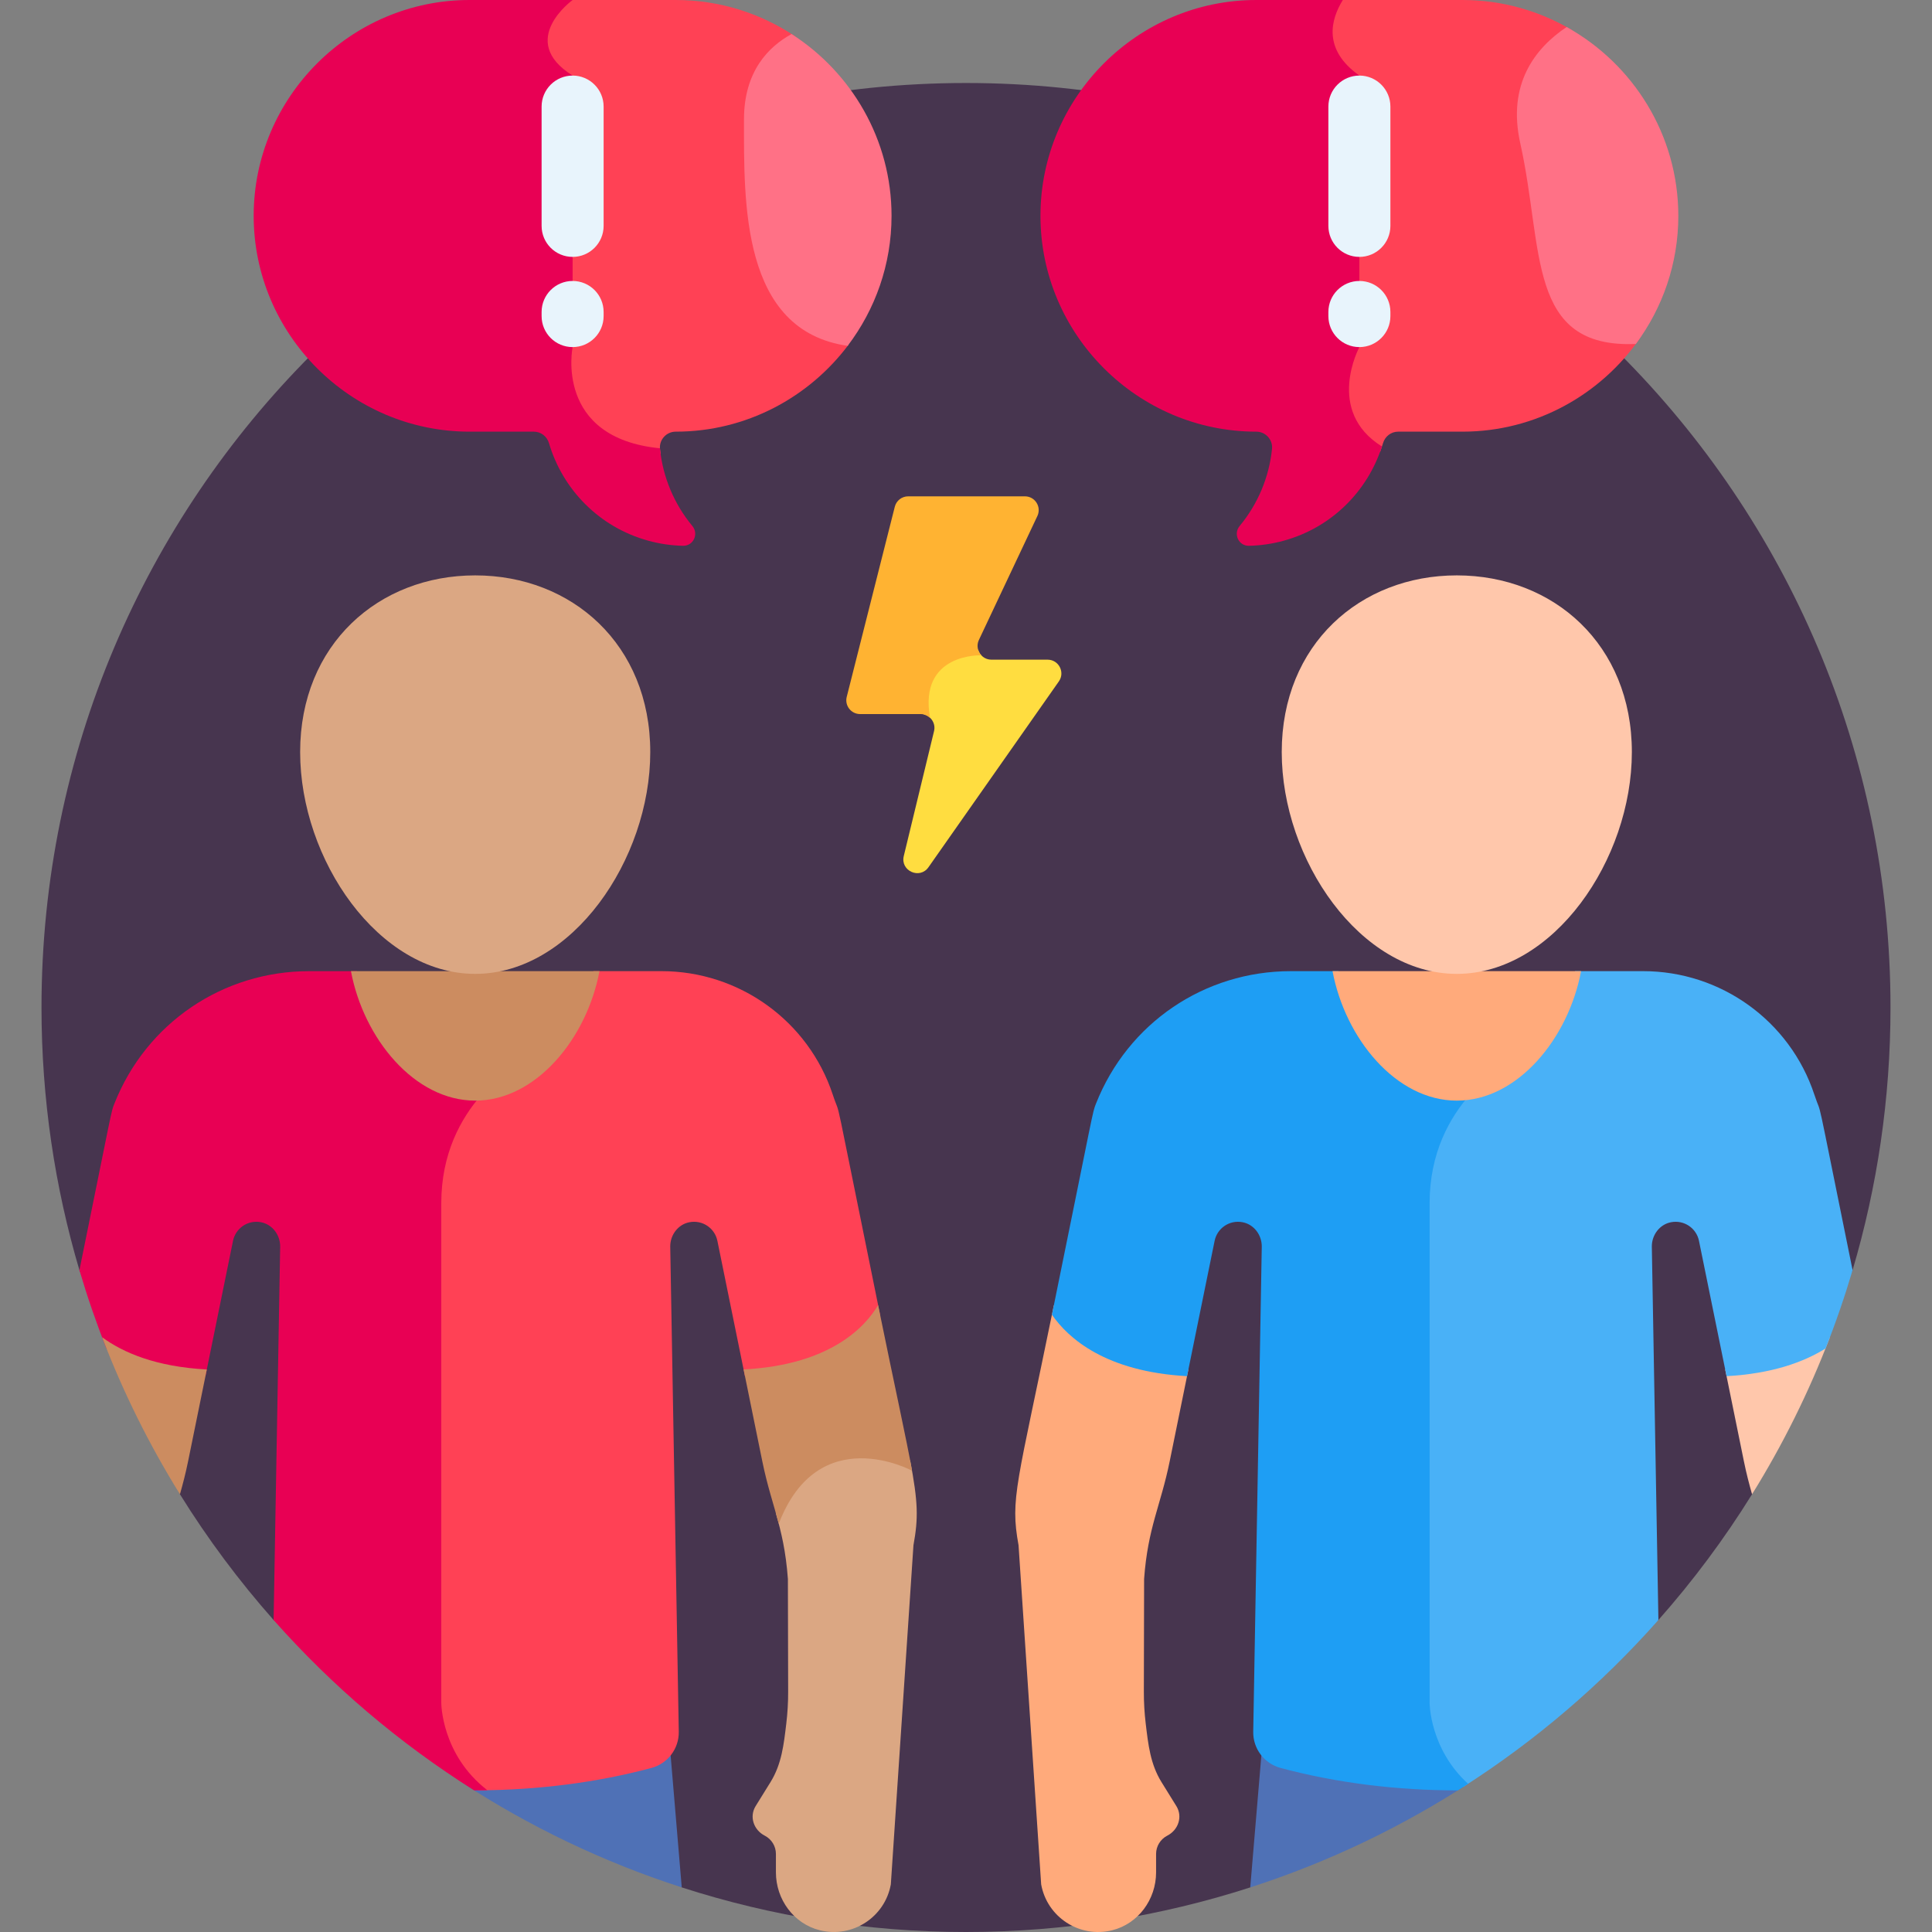 <svg id="Layer_1" enable-background="new 0 0 512 512" height="512" viewBox="0 0 512 512" width="512" xmlns="http://www.w3.org/2000/svg"><rect x="0" y="0" width="512" height="512" fill="#808080" stroke="none"/><g><path d="m21.046 336.605 26.642 59.39c7.333 11.817 15.643 22.961 24.818 33.325l108.165 70.861c23.734 7.663 49.045 11.819 75.329 11.819s51.594-4.156 75.329-11.818l108.164-70.86c9.175-10.364 17.485-21.51 24.818-33.327l26.643-59.393c6.527-22.066 10.048-45.422 10.048-69.605 0-135.311-109.691-245.002-245.002-245.002s-245.002 109.691-245.002 245.002c0 24.184 3.521 47.541 10.048 69.608z" fill="#47354f"/><path d="m389.632 472.363c-17.129.318-34.357-1.631-50.258-5.892-1.986-.532-3.685-1.653-4.942-3.138l-3.103 36.849c20.787-6.71 40.358-16.118 58.303-27.819z" fill="#4f71b6"/><path d="m457.194 362.922 4.958 24.337c.669 3.285 1.413 6.093 2.16 8.736 8.129-13.1 15.055-27.021 20.628-41.614-5.632 4.124-14.355 7.839-27.746 8.541z" fill="#ffc7ab"/><path d="m480.829 290.104c-6.46-19.561-24.793-32.739-45.394-32.739h-18.037c-3.206 16.027-14.987 31.652-29.744 32.709-5.453 6.547-10.292 15.956-10.292 28.74v132.5c0 .178.182 12.61 10.427 22.227 19.232-12.297 36.635-27.198 51.704-44.219l-1.742-99.009c0-3.054 2.077-5.83 5.076-6.408 3.501-.674 6.74 1.596 7.421 4.933l7.307 35.862c12.022-.665 20.414-3.703 26.238-7.341 2.689-6.774 5.074-13.701 7.161-20.757-10.545-51.864-7.762-39.346-10.125-46.498z" fill="#49b1f7"/><path d="m279.291 345.871c3.444 5.802 12.7 15.847 35.648 17.051l-4.958 24.337c-2.411 11.834-5.791 17.553-6.781 31.181l-.067 29.898c-.006 2.829.16 5.658.498 8.467.656 5.458 1.209 10.681 4.169 15.457l3.943 6.362c1.737 2.802.534 6.341-2.401 7.843-1.817.93-2.967 2.802-2.967 4.851v4.89c0 7.152-4.719 13.626-11.663 15.34-8.627 2.129-17.215-3.467-18.79-12.163l-5.995-89.874c-2.268-12.525-.435-15.6 9.364-63.64z" fill="#ffaa7b"/><path d="m122.368 472.363c17.945 11.701 37.516 21.109 58.302 27.819l-3.103-36.847c-1.258 1.484-2.956 2.605-4.941 3.137-15.9 4.26-33.128 6.209-50.258 5.891z" fill="#4f71b6"/><path d="m240.7 387.755s-24.386-13.218-35.05 13.379c1.392 4.936 2.618 9.976 3.15 17.306l.067 29.897c.006 2.829-.16 5.658-.498 8.467-.656 5.458-1.209 10.681-4.169 15.457l-3.943 6.362c-1.737 2.802-.534 6.341 2.401 7.843 1.817.93 2.967 2.802 2.967 4.851v4.889c0 7.153 4.719 13.626 11.663 15.34 8.628 2.129 17.215-3.467 18.79-12.163l5.995-89.874c1.307-7.211 1.253-11.292-.899-22.626-.305.561-.474.872-.474.872z" fill="#dba783"/><path d="m220.697 290.104c-6.461-19.561-24.793-32.739-45.394-32.739h-18.037c-3.32 16.598-15.837 32.77-31.332 32.77-.081 0-.161-.007-.242-.008-5.434 6.545-10.247 15.938-10.247 28.687v132.5c0 .184.182 13.415 11.424 23.137 15.635-.076 31.249-2.038 45.757-5.926 4.336-1.162 7.334-5.112 7.256-9.601l-2.263-128.613c0-3.054 2.077-5.83 5.076-6.408 3.501-.674 6.74 1.596 7.421 4.933l7.307 35.862c21.606-1.195 31.497-10.05 35.805-16.289-13.366-65.521-10.004-50.655-12.531-58.305z" fill="#ff4155"/><path d="m116.945 451.315s0-104 0-132.5c0-13.047 5.136-22.417 10.704-28.752-.568.044-1.138.073-1.715.073-15.495 0-28.012-16.172-31.333-32.77h-12.647c-22.915 0-43.18 13.765-51.623 35.068-.932 2.348-.408.543-9.284 44.171 2.087 7.055 4.471 13.981 7.16 20.755 5.824 3.638 14.216 6.675 26.238 7.34l7.307-35.862c.681-3.337 3.919-5.607 7.42-4.933 3 .578 5.077 3.354 5.077 6.409l-1.742 99.008c15.447 17.449 33.341 32.677 53.15 45.148 1.164.002 2.327-.03 3.491-.049-12.201-9.415-12.203-23.106-12.203-23.106z" fill="#e80054"/><path d="m47.688 395.995c.747-2.643 1.491-5.451 2.16-8.736l4.958-24.337c-13.392-.702-22.115-4.417-27.747-8.541 5.574 14.593 12.5 28.514 20.629 41.614z" fill="#cc8c60"/><path d="m241.7 389.755c-1.472-8.36-4.33-21.033-8.991-43.884-3.444 5.802-12.7 15.847-35.648 17.05l4.958 24.337c1.346 6.609 2.995 11.312 4.361 16.55 10.518-27.503 35.319-14.053 35.32-14.053z" fill="#cc8c60"/><path d="m378.862 451.315s0-104 0-132.5c0-13.217 5.27-22.664 10.921-29.002-1.218.206-2.456.323-3.716.323-15.495 0-28.012-16.172-31.333-32.77h-12.647c-22.915 0-43.18 13.765-51.624 35.068-1.009 2.543-.31.212-11.689 55.977 4.307 6.239 14.199 15.093 35.804 16.288l7.307-35.862c.681-3.337 3.918-5.607 7.42-4.933 2.999.578 5.077 3.354 5.077 6.409l-2.263 128.612c-.079 4.488 2.92 8.439 7.256 9.601 14.884 3.988 30.931 5.966 46.972 5.943.911-.573 1.813-1.159 2.716-1.744-10.186-9.276-10.201-21.41-10.201-21.41z" fill="#1e9ef4"/><path d="m418.999 257.366h-65.865c3.359 17.852 16.823 34.31 32.932 34.31s29.573-16.458 32.933-34.31z" fill="#ffaa7b"/><path d="m432.459 199.302c0 28.501-20.771 58.785-46.393 58.785s-46.393-30.284-46.393-58.785 20.771-46.82 46.393-46.82 46.393 18.319 46.393 46.82z" fill="#ffc7ab"/><path d="m158.866 257.366h-65.865c3.359 17.852 16.823 34.31 32.932 34.31 16.11 0 29.573-16.458 32.933-34.31z" fill="#cc8c60"/><path d="m172.326 199.302c0 28.501-20.771 58.785-46.393 58.785s-46.393-30.284-46.393-58.785 20.771-46.82 46.393-46.82c25.623 0 46.393 18.319 46.393 46.82z" fill="#dba783"/><path d="m277.618 174.819h-14.895c-1.733 0-3.079-1.167-3.51-2.646-2.202.079-7.877.699-11.513 4.861-2.621 3-3.587 7.133-2.884 12.298 1.923.448 3.207 2.4 2.717 4.42l-8.022 33.11c-.951 3.926 4.227 6.268 6.548 2.961l34.553-49.247c1.7-2.423-.034-5.757-2.994-5.757z" fill="#ffdd40"/><path d="m418.489 86.267c-7.58-5.333-9.193-16.919-11.062-30.334-.82-5.89-1.668-11.98-3.075-18.278-1.796-8.041-.741-15.087 3.136-20.94 2.432-3.672 5.737-6.521 9.155-8.71-8.534-5.076-18.473-8.005-29.068-8.005h-33.465c-1.462 2.576-2.621 5.735-2.437 9.149.236 4.387 2.617 8.3 7.078 11.642v70.829c-.964 1.942-5.124 11.272-.911 19.896 1.622 3.319 4.269 6.073 7.899 8.26.281-.766.54-1.542.772-2.327.531-1.797 2.142-3.054 4.015-3.054h17.048c19.456 0 36.716-9.852 47.061-24.807-7.011.453-12.343-.644-16.146-3.321z" fill="#ff4155"/><path d="m366.225 118.319c-15.145-9.411-5.973-26.337-5.973-26.337v-71.954c-9.793-6.921-7.573-14.893-4.393-20.028h-22.93c-31.459 0-57.198 25.739-57.198 57.197 0 31.458 25.739 57.197 57.198 57.197 2.459 0 4.413 2.119 4.165 4.566-.766 7.557-3.792 14.668-8.57 20.424-1.76 2.12-.279 5.319 2.476 5.258 3.024-.067 6.089-.5 9.139-1.332 12.834-3.504 22.293-13.206 26.086-24.991z" fill="#e80054"/><path d="m199.164 31.648c0-12.022 5.785-18.523 11.56-22.018-9.08-6.074-19.97-9.63-31.653-9.63h-29.673c-2.167 1.955-5.929 6.079-5.763 11.026.124 3.673 2.348 6.974 6.612 9.819v70.993c-.265 1.438-1.807 11.416 4.628 19.32 4.289 5.269 11.083 8.335 20.221 9.166-.063-.455-.144-.906-.19-1.364-.248-2.447 1.705-4.566 4.165-4.566 18.682 0 35.347-9.078 45.802-23.04-26.461-5.192-25.709-38.201-25.709-59.706z" fill="#ff4155"/><path d="m209.779 9.022c-6.103 3.33-12.615 9.87-12.615 22.625 0 21.973-.784 55.955 27.476 60.005 7.288-9.601 11.629-21.544 11.629-34.455 0-20.176-10.597-37.985-26.49-48.175z" fill="#ff7186"/><path d="m151.748 0h-27.323c-31.458 0-57.197 25.739-57.197 57.197 0 31.458 25.739 57.197 57.197 57.197h17.048c1.873 0 3.484 1.257 4.015 3.054 3.597 12.179 13.222 22.272 26.374 25.862 3.05.833 6.115 1.265 9.139 1.332 2.755.061 4.236-3.138 2.476-5.258-4.778-5.756-7.804-12.866-8.57-20.424-.005-.053.005-.103.001-.155-28.141-2.75-23.159-26.823-23.159-26.823v-71.954c-14.89-9.286-.001-20.028-.001-20.028z" fill="#e80054"/><g><path d="m360.252 91.982c-4.539 0-8.218-3.68-8.218-8.218v-1.09c0-4.538 3.679-8.218 8.218-8.218s8.218 3.68 8.218 8.218v1.09c0 4.539-3.68 8.218-8.218 8.218z" fill="#e8f4fc"/></g><g><path d="m360.252 68.08c-4.539 0-8.218-3.68-8.218-8.218v-31.616c0-4.538 3.679-8.218 8.218-8.218s8.218 3.68 8.218 8.218v31.615c0 4.539-3.68 8.219-8.218 8.219z" fill="#e8f4fc"/></g><g><path d="m151.748 91.982c-4.539 0-8.218-3.68-8.218-8.218v-1.09c0-4.538 3.679-8.218 8.218-8.218s8.218 3.68 8.218 8.218v1.09c0 4.539-3.679 8.218-8.218 8.218z" fill="#e8f4fc"/></g><g><path d="m151.748 68.08c-4.539 0-8.218-3.68-8.218-8.218v-31.616c0-4.538 3.679-8.218 8.218-8.218s8.218 3.68 8.218 8.218v31.615c0 4.539-3.679 8.219-8.218 8.219z" fill="#e8f4fc"/></g><path d="m259.415 169.602 15.5-32.852c1.144-2.426-.625-5.217-3.307-5.217h-30.933c-1.674 0-3.135 1.137-3.545 2.761l-12.739 50.388c-.584 2.31 1.162 4.553 3.545 4.553h16.042c.977 0 1.834.39 2.481.995l.012-.007c-3.083-17.259 13.592-16.558 13.592-16.558-.97-1.037-1.332-2.613-.648-4.063z" fill="#ffb332"/><path d="m415.175 7.157c-8.319 5.567-15.805 15.077-12.287 30.824 6.285 28.134 1.642 54.38 30.631 53.175 7.062-9.514 11.254-21.269 11.254-33.958-.001-21.467-11.99-40.261-29.598-50.041z" fill="#ff7186"/></g></svg>